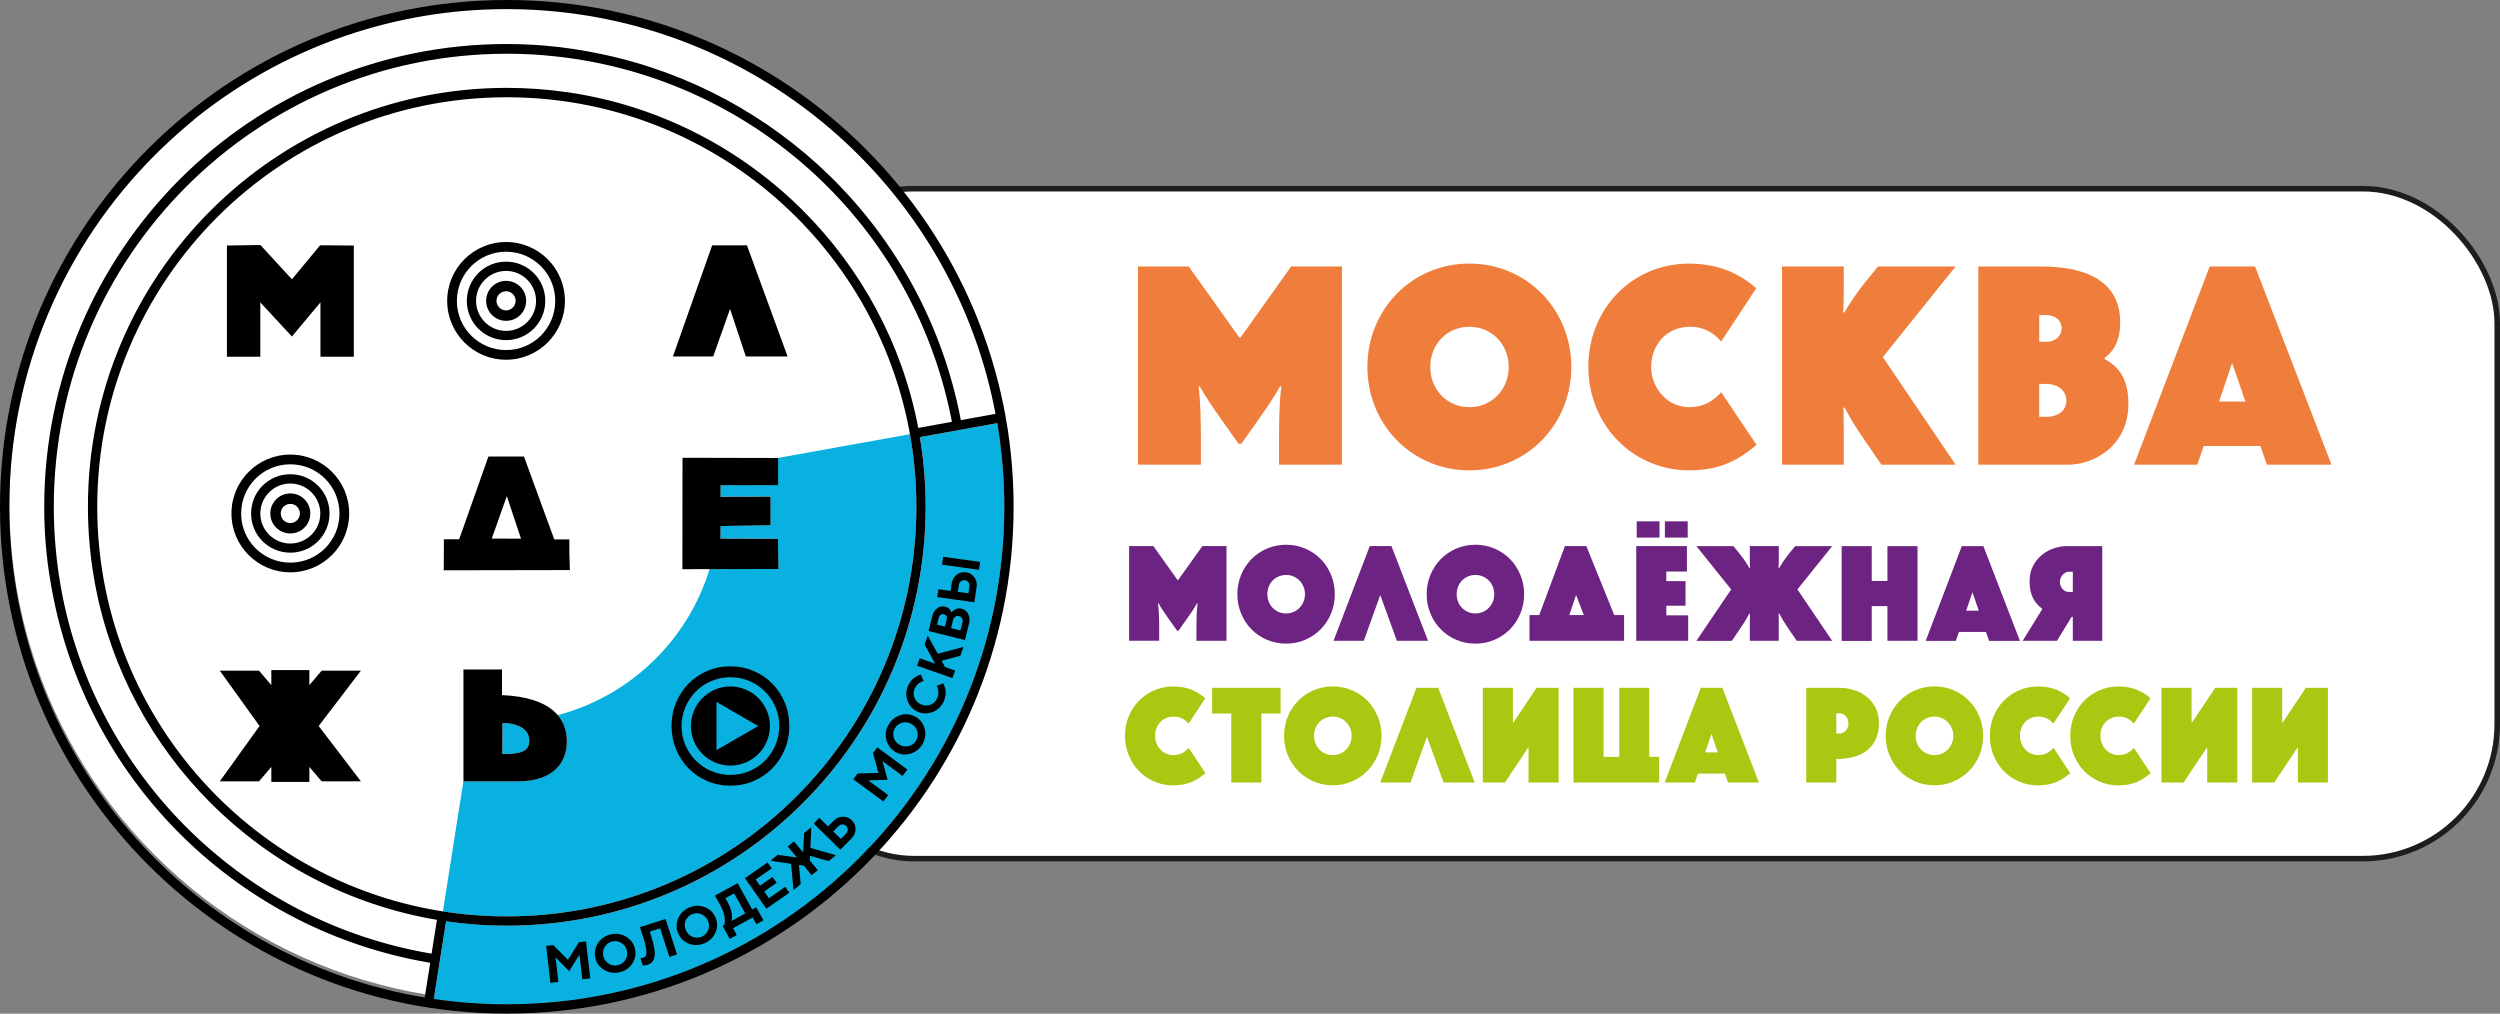 <?xml version="1.0" encoding="UTF-8"?>
<svg id="_Слой_2" data-name="Слой 2" xmlns="http://www.w3.org/2000/svg" viewBox="0 0 902.47 365.91">
  <rect x="0" y="0" width="902.47" height="365.91" fill="#808080" stroke="none"/>
  <defs>
    <style>
      .cls-1 {
        fill: #ef7d3c;
      }

      .cls-2, .cls-3 {
        fill: #fff;
      }

      .cls-4 {
        fill: #6c2382;
      }

      .cls-5 {
        fill: #abc711;
      }

      .cls-3 {
        stroke: #1d1d1b;
        stroke-miterlimit: 10;
        stroke-width: 2px;
      }

      .cls-6 {
        fill: #08b1df;
      }

      .cls-6, .cls-7 {
        fill-rule: evenodd;
      }
    </style>
  </defs>
  <g id="_Слой_1-2" data-name="Слой 1">
    <g>
      <rect class="cls-3" x="281.32" y="68.11" width="620.15" height="241.85" rx="48.57" ry="48.57"/>
      <g>
        <circle class="cls-2" cx="182.96" cy="181.78" r="179.59"/>
        <g>
          <path class="cls-6" d="M280.86,165.31l47.62-8.57c1.53,8.52,2.31,17.26,2.31,26.21,0,40.83-16.55,77.8-43.3,104.55-26.75,26.75-63.71,43.3-104.55,43.3-7.83,0-15.53-.61-23.06-1.78l7.4-46.96h19.68c12.1,0,17.62-6.31,17.62-14.42,0-3.38-.92-6.71-3.25-9.48,26.19-6.92,46.98-27.03,54.81-52.73l24.86-.05c-.13-4.3-.18-7.78-.18-10.91l-20.8-.08,.05-4.53,18.03-.31v-10.3l-18.03,.05v-4.17l20.77-.05v-9.79Zm-99.51,106.88l.05-11.21c3.69,0,9.69,1.2,9.69,6.41-.03,4.02-3.36,4.8-9.74,4.8Zm178.66-119.44l-27.94,5.03c1.37,8.19,2.09,16.6,2.09,25.17,0,41.75-16.93,79.55-44.29,106.91-27.36,27.36-65.16,44.29-106.91,44.29-7.45,0-14.77-.53-21.92-1.58l-4.42,28.04c8.59,1.27,17.39,1.93,26.34,1.93,49.6,0,94.5-20.11,126.99-52.6,32.49-32.49,52.6-77.39,52.6-126.99,0-10.3-.86-20.39-2.54-30.21Z"/>
          <path class="cls-7" d="M218.01,350.07c1.68,1.04,3.51,1.35,5.54,.92,2.01-.43,3.56-1.45,4.65-3.1,1.09-1.63,1.45-3.41,1.04-5.29-.41-1.88-1.45-3.36-3.13-4.4-1.68-1.04-3.51-1.35-5.52-.92-2.01,.43-3.56,1.45-4.68,3.1-1.09,1.63-1.45,3.38-1.04,5.29,.41,1.88,1.45,3.36,3.13,4.4m-12.99-3.59l-5.26-5.31-2.59,.28,1.53,13.35,2.87-.33-1.02-8.87,4.93,4.96,3.71-5.95,1.02,8.9,2.87-.33-1.53-13.35-2.54,.28-3.99,6.38Zm112.1-67.42l-1.96-7.22,1.53-2.06,10.86,8.01-1.73,2.31-7.25-5.34,1.86,6.74-6.99,.2,7.2,5.31-1.73,2.31-10.86-8.01,1.55-2.09,7.52-.18Zm32.49-64.88l.36-2.47c.08-.56-.02-1.07-.36-1.5-.31-.43-.74-.69-1.27-.76-.53-.08-1.02,.05-1.45,.38-.43,.33-.69,.79-.76,1.35l-.36,2.47,3.84,.53Zm2.95-2.19c.2-1.37-.08-2.57-.81-3.59-.74-1.02-1.73-1.63-3.03-1.81-1.27-.18-2.42,.13-3.41,.92-.99,.79-1.58,1.86-1.78,3.23l-.36,2.57-4.4-.61-.41,2.85,13.37,1.86,.81-5.41Zm-12.1-11.01l-.41,2.85,13.37,1.86,.41-2.85-13.37-1.86Zm-1.53,21.94l-.66,2.59,2.82,.69,.66-2.59c.13-.46,.08-.86-.1-1.2-.2-.33-.51-.56-.92-.66-.43-.1-.79-.05-1.12,.15-.36,.23-.56,.56-.69,1.02Zm7.78,4.7l.74-2.98c.13-.51,.08-.97-.18-1.4-.23-.41-.59-.69-1.07-.81-.48-.13-.92-.05-1.32,.2-.41,.25-.69,.64-.81,1.14l-.74,2.98,3.38,.86Zm3.13-2.54c.33-1.3,.2-2.44-.33-3.46-.53-1.02-1.35-1.65-2.39-1.91-.41-.1-.84-.13-1.25-.05-.41,.05-.74,.15-1.02,.31-.25,.13-.51,.31-.76,.51-.23,.2-.38,.36-.46,.43-.08,.08-.13,.15-.15,.2l-.05-.18c-.05-.1-.1-.25-.23-.43-.1-.18-.25-.38-.43-.59-.18-.2-.41-.38-.69-.56-.28-.18-.61-.31-.97-.38-.92-.23-1.83-.05-2.72,.56-.89,.61-1.48,1.5-1.78,2.67l-1.4,5.59,13.12,3.25,1.5-5.98Zm-17.8,12.53l-.97,2.72,12.76,4.45,.97-2.72-3.64-1.27-1.25-2.26,6.76-1.81,1.12-3.18-9.25,2.47-3.64-6.53-1.12,3.18,3.81,6.92-5.57-1.96Zm-4.27,10.02c.28-.66,.61-1.25,1.04-1.75,.43-.51,.84-.92,1.25-1.2,.41-.28,.79-.51,1.14-.71,.36-.18,.66-.31,.89-.38l.33-.1,.99,2.39c-.05,.03-.15,.03-.25,.05-.1,.02-.31,.1-.61,.23-.28,.13-.56,.28-.81,.46-.25,.18-.53,.46-.84,.79-.31,.36-.53,.74-.71,1.14-.48,1.17-.51,2.29-.05,3.38,.46,1.09,1.27,1.91,2.44,2.39,1.17,.48,2.31,.51,3.41,.05,1.12-.46,1.91-1.27,2.39-2.42,.18-.46,.31-.92,.36-1.37,.05-.46,.05-.86-.02-1.22-.05-.33-.13-.66-.2-.94-.08-.28-.18-.48-.25-.64l-.13-.2,2.36-.89c.05,.08,.1,.18,.18,.33,.08,.15,.18,.43,.33,.89,.15,.43,.25,.89,.33,1.37,.08,.46,.05,1.04-.03,1.7-.08,.69-.25,1.35-.51,1.98-.79,1.88-2.11,3.23-3.92,3.99-1.83,.76-3.64,.79-5.42,.05-1.78-.74-3.05-2.03-3.76-3.86-.74-1.78-.71-3.63,.08-5.52Zm1.07,24.38c-1.88,.61-3.69,.43-5.39-.46-1.7-.92-2.85-2.31-3.41-4.2-.56-1.88-.36-3.74,.64-5.54,.97-1.81,2.39-3,4.27-3.61,1.88-.61,3.66-.46,5.39,.46,1.7,.92,2.85,2.31,3.41,4.2,.56,1.88,.36,3.74-.61,5.54-.99,1.8-2.41,3-4.3,3.61Zm-6.18-5.67c-.36-1.14-.25-2.24,.31-3.31,.56-1.07,1.42-1.75,2.57-2.11,1.14-.33,2.29-.23,3.38,.36,1.09,.59,1.83,1.45,2.19,2.59,.36,1.14,.25,2.24-.31,3.31-.56,1.07-1.42,1.75-2.57,2.11-1.14,.33-2.29,.23-3.38-.36-1.09-.59-1.83-1.45-2.19-2.59Zm-19.12,36.51l-2.75-2.7,1.88-1.91c.41-.41,.89-.61,1.42-.64,.53,0,.99,.18,1.37,.56,.38,.38,.59,.84,.56,1.37,0,.53-.2,1.02-.61,1.42l-1.88,1.88Zm3.81-.15l-3.99,4.02-9.61-9.43,2.03-2.06,3.15,3.1,1.96-1.98c.97-.99,2.09-1.5,3.36-1.53,1.27-.03,2.34,.38,3.28,1.3,.92,.89,1.35,1.98,1.32,3.23-.03,1.25-.53,2.37-1.5,3.36Zm-17.24,9.76l-1.7-.23,.64,6.94-2.59,2.14-.89-9.48-7.42-1.12,2.59-2.14,6.97,.99-3.33-3.99,2.24-1.83,3.33,3.99,.33-6.99,2.59-2.14-.31,7.48,9.2,2.64-2.59,2.14-6.74-1.93-.1,1.7,2.9,3.48-2.24,1.83-2.87-3.48Zm-12.56,11.8l5.92-4.12,1.5,2.11-8.31,5.77-7.73-11.01,8.16-5.67,1.5,2.14-5.77,4.02,1.55,2.21,4.5-3.13,1.5,2.11-4.5,3.13,1.68,2.44Zm-14.92,1.3l-.74-1.35,3.13-1.7,4.02,7.22-4.98,2.75,.1-.33c.05-.2,.08-.51,.08-.92s-.02-.86-.08-1.4c-.05-.53-.2-1.17-.48-1.93-.28-.79-.61-1.55-1.04-2.34Zm-1.81,8.67l.69-.38c.03-.08,.05-.18,.08-.31,.02-.15,.05-.46,.08-.92,.02-.46,0-.94-.05-1.45-.05-.51-.23-1.14-.48-1.91-.25-.76-.61-1.55-1.04-2.34l-2.01-3.61,8.19-4.5,5.26,9.51,1.45-.79,2.62,4.7-2.54,1.4-1.35-2.44-7.09,3.89,1.35,2.44-2.54,1.4-2.59-4.7Zm-12.03,6.46c-1.86-.69-3.18-1.93-3.94-3.69-.79-1.78-.79-3.56-.05-5.39,.74-1.83,2.06-3.13,3.94-3.97,1.88-.81,3.74-.89,5.59-.2,1.86,.69,3.15,1.91,3.94,3.69,.79,1.78,.81,3.56,.05,5.39-.74,1.83-2.06,3.15-3.94,3.97-1.86,.81-3.74,.89-5.59,.2Zm-1.32-8.26c.43-1.12,1.2-1.91,2.31-2.39,1.12-.48,2.21-.51,3.33-.05,1.12,.43,1.93,1.25,2.44,2.36,.51,1.14,.53,2.26,.1,3.38-.43,1.12-1.2,1.91-2.29,2.39-1.12,.48-2.21,.51-3.33,.05-1.12-.43-1.93-1.22-2.42-2.36-.53-1.14-.56-2.26-.15-3.38Zm-7.17-.69l-9.28,2.95,1.27,3.97c.56,1.75,.89,3.13,1.02,4.17,.1,1.04,.08,1.73-.13,2.11-.2,.38-.53,.66-1.02,.81-.31,.1-.64,.13-.97,.1l.84,2.62h.25c.15,0,.36,0,.66-.02,.31-.02,.59-.1,.84-.18,.66-.2,1.2-.53,1.6-.94,.41-.43,.69-1.02,.86-1.81,.18-.79,.18-1.81-.03-3.1-.2-1.3-.59-2.82-1.17-4.63l-.48-1.47,3.76-1.2,3.33,10.32,2.75-.89-4.12-12.81Zm-21.92,9.97c-.64,1.02-.84,2.11-.59,3.33,.25,1.22,.89,2.14,1.91,2.8,.99,.66,2.09,.86,3.28,.61,1.2-.25,2.09-.89,2.75-1.88,.64-1.02,.84-2.11,.59-3.33-.25-1.22-.89-2.16-1.91-2.8-1.02-.66-2.09-.86-3.28-.61-1.2,.25-2.11,.89-2.75,1.88Zm50.87-213.03l-5.7-17.14-6.08,17.14h-14.54l14.16-40.12h12.56l14.67,40.12h-15.08Zm-164.44,35.42c11.75,0,21.25,9.51,21.25,21.25s-9.51,21.25-21.25,21.25-21.25-9.51-21.25-21.25,9.51-21.25,21.25-21.25Zm0,3.51c4.91,0,9.33,1.98,12.56,5.19,3.2,3.2,5.19,7.65,5.19,12.56s-1.98,9.33-5.19,12.56c-3.2,3.2-7.65,5.19-12.56,5.19s-9.33-1.98-12.56-5.19c-3.2-3.2-5.19-7.65-5.19-12.56s1.98-9.33,5.19-12.56c3.23-3.2,7.65-5.19,12.56-5.19Zm0,14.29c.97,0,1.83,.38,2.44,1.02,.64,.64,1.02,1.5,1.02,2.44s-.38,1.83-1.02,2.44c-.64,.64-1.5,1.02-2.44,1.02s-1.83-.38-2.44-1.02c-.63-.64-1.02-1.5-1.02-2.44s.38-1.83,1.02-2.44c.61-.64,1.48-1.02,2.44-1.02Zm0-7.35c2.98,0,5.7,1.22,7.65,3.18,1.96,1.96,3.18,4.65,3.18,7.65s-1.22,5.7-3.18,7.65c-1.96,1.96-4.65,3.18-7.65,3.18s-5.7-1.22-7.65-3.18c-1.96-1.96-3.18-4.65-3.18-7.65s1.22-5.7,3.18-7.65c1.96-1.98,4.65-3.18,7.65-3.18Zm5.11,5.69c1.32,1.32,2.11,3.13,2.11,5.11s-.81,3.81-2.11,5.11c-1.32,1.32-3.13,2.11-5.11,2.11s-3.81-.81-5.11-2.11c-1.32-1.32-2.11-3.13-2.11-5.11s.81-3.81,2.11-5.11c1.32-1.32,3.13-2.11,5.11-2.11,2.01-.02,3.81,.79,5.11,2.11Zm4.91-4.91c2.57,2.57,4.14,6.1,4.14,10.02s-1.58,7.45-4.14,10.02c-2.57,2.57-6.1,4.14-10.02,4.14s-7.45-1.58-10.02-4.14-4.14-6.1-4.14-10.02,1.58-7.45,4.14-10.02c2.57-2.57,6.1-4.14,10.02-4.14s7.45,1.58,10.02,4.14Zm67.86-87.97c11.75,0,21.25,9.51,21.25,21.25s-9.51,21.25-21.25,21.25-21.25-9.51-21.25-21.25,9.53-21.25,21.25-21.25Zm0,17.77c.97,0,1.83,.38,2.44,1.02,.64,.64,1.02,1.5,1.02,2.44s-.38,1.83-1.02,2.44c-.64,.64-1.5,1.02-2.44,1.02s-1.83-.38-2.44-1.02c-.63-.64-1.02-1.5-1.02-2.44s.38-1.83,1.02-2.44c.61-.61,1.5-1.02,2.44-1.02Zm0-14.26c4.91,0,9.33,1.98,12.56,5.19,3.2,3.2,5.19,7.65,5.19,12.56s-1.98,9.33-5.19,12.56c-3.2,3.2-7.65,5.19-12.56,5.19s-9.33-1.98-12.56-5.19c-3.2-3.2-5.19-7.65-5.19-12.56s1.98-9.33,5.19-12.56c3.23-3.2,7.65-5.19,12.56-5.19Zm10.02,7.73c2.57,2.57,4.14,6.1,4.14,10.02s-1.58,7.45-4.14,10.02c-2.57,2.57-6.1,4.14-10.02,4.14s-7.45-1.58-10.02-4.14c-2.57-2.57-4.14-6.1-4.14-10.02s1.58-7.45,4.14-10.02c2.57-2.57,6.1-4.14,10.02-4.14,3.92-.02,7.45,1.58,10.02,4.14Zm-10.02-.81c2.98,0,5.7,1.22,7.65,3.18,1.96,1.96,3.18,4.65,3.18,7.65s-1.22,5.7-3.18,7.65c-1.96,1.96-4.65,3.18-7.65,3.18s-5.7-1.22-7.65-3.18c-1.96-1.96-3.18-4.65-3.18-7.65s1.22-5.7,3.18-7.65c1.96-1.96,4.68-3.18,7.65-3.18Zm5.14,5.7c1.32,1.32,2.11,3.13,2.11,5.11s-.81,3.81-2.11,5.11c-1.32,1.32-3.13,2.11-5.11,2.11s-3.81-.81-5.11-2.11c-1.32-1.32-2.11-3.13-2.11-5.11s.81-3.81,2.11-5.11c1.32-1.32,3.13-2.11,5.11-2.11s3.79,.81,5.11,2.11Zm-20.52,178.58v-40.4h13.91v9.25c18.15,.81,23.42,8.54,23.42,16.73s-5.54,14.42-17.62,14.42h-19.7Zm14.03-9.87l.05-11.21c3.69,0,9.69,1.2,9.69,6.41-.03,3.99-3.36,4.8-9.74,4.8ZM93.97,109.15v19.63h-12.05v-40.15l12.1-.18,11.36,12.38,10.17-12.28,12.18,.08v40.15h-12.05v-19.63l-10.3,12.33-11.42-12.33Zm148.45,152.93c0-3,.53-5.8,1.63-8.42,1.09-2.62,2.57-4.91,4.47-6.84,1.91-1.96,4.17-3.48,6.76-4.6,2.59-1.12,5.39-1.68,8.39-1.68s5.77,.56,8.39,1.68c2.59,1.12,4.86,2.64,6.76,4.6,1.91,1.96,3.41,4.22,4.48,6.84,1.09,2.62,1.63,5.42,1.63,8.42s-.53,5.8-1.63,8.42c-1.09,2.62-2.57,4.91-4.48,6.84-1.91,1.96-4.17,3.48-6.76,4.6-2.59,1.12-5.39,1.68-8.39,1.68s-5.8-.56-8.39-1.68c-2.59-1.12-4.86-2.67-6.76-4.6-1.91-1.96-3.41-4.22-4.47-6.84-1.07-2.62-1.63-5.42-1.63-8.42Zm21.25-17.62c4.88,0,9.28,1.98,12.48,5.16,3.2,3.2,5.16,7.6,5.16,12.48s-1.98,9.28-5.16,12.48c-3.2,3.2-7.6,5.16-12.48,5.16s-9.28-1.98-12.48-5.16c-3.2-3.18-5.16-7.6-5.16-12.48s1.98-9.28,5.16-12.48c3.2-3.2,7.63-5.16,12.48-5.16Zm10.09,7.53c2.59,2.59,4.17,6.15,4.17,10.09s-1.6,7.53-4.17,10.09c-2.59,2.59-6.15,4.2-10.09,4.2s-7.53-1.6-10.09-4.2c-2.59-2.59-4.17-6.15-4.17-10.09s1.6-7.53,4.17-10.09c2.59-2.59,6.15-4.2,10.09-4.2,3.94,.03,7.52,1.63,10.09,4.2Zm-.05,10.09l-7.53,4.35-7.53,4.35v-17.39l7.53,4.35,7.53,4.35Zm7.14-67.6c0,3.1,.05,6.59,.18,10.91l-34.7,.08,.05-40.22,34.5,.08v9.79l-20.77,.05v4.17l18.03-.05v10.3l-18.03,.31-.05,4.53,20.8,.08Zm-150.56,47.62l-15.25,19.98,15.25,19.98h-14.16l-4.45-5.21v5.42h-13.73v-5.42l-4.45,5.21h-14.16l14.36-19.98-14.36-19.98h14.16l4.45,5.21v-5.42h13.73v5.42l4.45-5.21h14.16Zm75.43-36.31l-45.53,.08,.05-11.21h5.52l10.55-29.85h12.84l10.93,29.9h5.44c-.03,3.18,.03,6.74,.2,11.09Zm-28.2-11.36l5.44-15.36,5.11,15.38-10.55-.02Zm182.47-41.67c1.65,9.81,2.54,19.91,2.54,30.2,0,49.6-20.11,94.48-52.6,126.99-32.49,32.49-77.39,52.6-126.99,52.6-8.95,0-17.75-.66-26.34-1.93l4.42-28.04c7.14,1.04,14.47,1.58,21.92,1.58,41.75,0,79.55-16.93,106.91-44.29,27.36-27.36,44.29-65.16,44.29-106.91,0-8.57-.71-16.98-2.09-25.17l27.94-5.03ZM182.95,0c50.52,0,96.26,20.47,129.36,53.59,33.1,33.1,53.59,78.84,53.59,129.36s-20.47,96.26-53.59,129.36c-33.1,33.1-78.84,53.59-129.36,53.59s-96.26-20.47-129.36-53.59C20.49,279.21,0,233.47,0,182.95S20.47,86.7,53.59,53.59C86.7,20.49,132.43,0,182.95,0Zm13.68,19.98c37.88,3.18,73.37,19.3,100.73,46.04,23.36,22.86,39.87,52.68,46.27,86.26l-12.15,2.19c-5.77-30.36-20.62-57.48-41.62-78.46-21.74-21.74-50.06-36.87-81.69-42.2l-3.31-.51c-7.14-1.04-14.47-1.58-21.92-1.58-41.75,0-79.55,16.93-106.91,44.29-27.38,27.38-44.29,65.19-44.29,106.93,0,8.57,.71,16.98,2.09,25.17l.59,3.28c5.77,30.36,20.62,57.48,41.62,78.46,21.74,21.74,50.06,36.89,81.69,42.2l-1.93,12.2c-33.71-5.67-63.89-21.53-87.26-44.39-22.88-22.37-39.2-51.46-45.87-84.21-1.14-5.67-2.01-11.57-2.54-17.34-.48-5.06-.71-10.2-.71-15.38,0-45.15,18.31-86.04,47.9-115.63,29.59-29.59,70.48-47.9,115.63-47.9,4.58,0,9.13,.18,13.68,.56ZM16.7,198.67c.59,6.08,1.5,11.8,2.7,17.64,6.81,33.43,23.47,63.1,46.81,85.93,23.85,23.31,54.64,39.54,89.09,45.31l-1.98,12.53c-37.7-6.25-71.47-24.28-97.35-50.16-24.99-24.99-42.66-57.33-49.48-93.51l-.59-3.28c-1.65-9.81-2.54-19.91-2.54-30.2,0-49.6,20.11-94.5,52.6-126.99,3.51-3.51,7.2-6.89,10.98-10.12,.48-.41,.99-.81,1.47-1.25,.38-.33,.79-.64,1.17-.97l.02-.03h.02l.02-.02,.02-.02,.03-.02,.02-.03,.02-.03,.02-.02,.02-.02,.02-.02,.02-.03,.03-.02,.02-.02,.02-.03,.02-.02,.02-.03,.02-.02,.02-.02,.02-.02,.03-.02c.51-.41,.99-.81,1.5-1.2l.02-.03c.46-.36,.89-.71,1.35-1.04l.13-.1c.43-.33,.89-.69,1.32-1.02l.15-.1,.41-.31C105.02,16.71,142.39,3.29,182.89,3.29c8.95,0,17.75,.66,26.34,1.93l3.31,.51,.23,.05h.02c37.63,6.31,71.26,24.31,97.1,50.11,24.99,24.99,42.66,57.33,49.48,93.51l-12.51,2.26c-6.53-34.3-23.39-64.76-47.21-88.07-22.25-21.76-50.57-37.32-82.25-44.01-6.86-1.45-13.45-2.49-20.54-3.1-4.65-.38-9.31-.59-13.96-.59-46.12,0-87.87,18.69-118.1,48.92-30.14,30.27-48.83,72.02-48.83,118.14,0,5.21,.23,10.45,.74,15.71ZM287.5,78.41c-26.75-26.75-63.71-43.3-104.55-43.3s-77.8,16.55-104.55,43.3c-26.75,26.75-43.3,63.71-43.3,104.54s16.55,77.8,43.3,104.55c26.75,26.75,63.71,43.3,104.55,43.3s77.8-16.55,104.55-43.3c26.75-26.75,43.3-63.71,43.3-104.55,0-40.83-16.55-77.8-43.3-104.54Z"/>
          <path class="cls-1" d="M677.95,96.18l-4.5,5.52c-3.17,3.89-5.83,7.97-7.67,11.14l-.41-.1c.2-3.68,.2-7.36,.2-10.94v-5.62h-22.29v71.57h22.29v-7.05c0-4.91,0-10.73-.1-13.5l.41-.1c1.84,3.58,3.68,6.65,7.26,11.86l6.03,8.79h26.79l-26.28-38.85,26.28-32.72h-28.01Zm-56.64,45.39c-2.45,2.86-6.03,5.42-11.55,5.42-7.57,0-13.7-6.54-13.7-14.52s5.52-14.52,14.11-14.52c4.6,0,8.28,1.94,11.14,5.32l12.68-19.22c-6.44-5.62-14.11-8.89-24.33-8.89-20.55,0-36.29,16.46-36.29,37.21s15.74,37.42,36.5,37.42c11.25,0,17.89-3.89,24.23-9.2l-12.78-19.02Zm-105-9.1c0-8.28,6.13-14.52,14.11-14.52s14.21,6.24,14.21,14.52-6.24,14.52-14.21,14.52-14.11-6.24-14.11-14.52Zm-22.7,0c0,20.75,16.05,37.32,36.81,37.32s36.81-16.56,36.81-37.32-16.05-37.32-36.81-37.32-36.81,16.56-36.81,37.32Zm-27.5-36.29l-18.3,25.66h-.41l-18.3-25.66h-18.3v71.57h22.7v-10.53c0-5.62-.2-12.88-.82-17.69l.41-.1c1.53,2.86,4.7,7.67,7.57,11.66l6.44,9.1h1.02l6.65-9.41c2.86-3.99,5.73-8.38,7.36-11.35l.41,.1c-.72,6.13-.82,12.47-.82,18.61v9.61h22.7V96.18h-18.3Z"/>
          <path class="cls-4" d="M748.26,206.39h-1.48c-.38,0-.76,.1-1.14,.28-.38,.18-.71,.43-.99,.74-.28,.31-.53,.69-.74,1.14-.2,.46-.31,.94-.31,1.47,0,1.02,.31,1.88,.94,2.59,.61,.71,1.37,1.07,2.29,1.07h1.43v-7.3Zm10.6,24.94h-10.6v-8.64h-.43l-5.31,8.64h-12.36l7.12-11.52c-1.53-1.12-2.7-2.47-3.46-4.07-.79-1.6-1.17-3.53-1.17-5.8s.46-4.27,1.37-5.9c.92-1.63,2.03-2.95,3.41-3.99,1.35-1.02,2.8-1.75,4.3-2.21,1.53-.46,2.9-.69,4.12-.69h13.04v34.17h-.03Zm-49.09-10.88h4.55l-2.29-6.64-2.26,6.64Zm6.2-23.31l13.2,34.2h-11.14s-1.12-3.23-1.12-3.23h-9.76s-1.12,3.23-1.12,3.23h-10.88s13.04-34.19,13.04-34.19h7.78Zm-34.63,21.66h-5.67v12.56h-10.86v-34.22h10.86v12.56h5.67s0-12.56,0-12.56h10.86s0,34.19,0,34.19h-10.86s0-12.53,0-12.53Zm-49.68,12.53v-6.99c0-.59,0-1.12,.03-1.6,.02-.48,.02-.89,.02-1.22l-.2-.05c-.46,.84-.94,1.7-1.45,2.54-.51,.84-1.17,1.88-2.03,3.13l-2.87,4.2h-12.79s12.56-18.56,12.56-18.56l-12.56-15.64h13.37l2.16,2.64c.74,.94,1.42,1.88,2.06,2.8,.61,.94,1.14,1.78,1.6,2.52l.2-.05c-.08-.89-.1-1.75-.1-2.64v-5.29h10.45v5.29c0,.89-.02,1.75-.1,2.64l.2,.05c.46-.74,.99-1.58,1.6-2.52,.61-.92,1.3-1.86,2.06-2.8l2.16-2.64h13.37s-12.56,15.63-12.56,15.63l12.56,18.56h-12.79l-2.87-4.2c-.84-1.25-1.53-2.29-2.03-3.13-.51-.84-.99-1.7-1.45-2.54l-.2,.05c0,.33,0,.74,.02,1.22,.02,.48,.02,1.02,.02,1.6v6.99h-10.45Zm-40.98-34.2h18.28v9.18h-7.45v3.46h6.94v8.9h-6.94v3.46h7.91v9.18h-18.76v-34.17h.03Zm-21.74,17.64l-2.44,7.27h5.24l-2.8-7.27Zm-16.81,16.55v-9.28h3.51l9.28-24.92h7.73l10.07,24.92h3.56v9.28h-34.15Zm-26.29-16.83c0,.97,.18,1.88,.51,2.75,.33,.84,.81,1.58,1.42,2.19,.61,.61,1.32,1.12,2.16,1.48,.84,.36,1.73,.53,2.67,.53s1.83-.18,2.67-.53c.84-.36,1.55-.84,2.16-1.48,.61-.61,1.09-1.35,1.45-2.19,.36-.84,.53-1.75,.53-2.75s-.18-1.88-.53-2.75c-.36-.84-.84-1.58-1.45-2.19-.61-.61-1.32-1.12-2.16-1.47-.84-.36-1.73-.53-2.67-.53s-1.83,.18-2.67,.53c-.84,.36-1.55,.84-2.16,1.47-.61,.61-1.07,1.35-1.42,2.19-.33,.84-.51,1.75-.51,2.75m-10.83,0c0-2.47,.46-4.81,1.35-6.97,.89-2.16,2.14-4.04,3.71-5.67,1.58-1.6,3.43-2.87,5.59-3.81,2.16-.92,4.48-1.4,6.94-1.4s4.78,.46,6.94,1.4c2.16,.94,4.02,2.21,5.59,3.81s2.82,3.51,3.71,5.67c.89,2.16,1.35,4.48,1.35,6.97s-.46,4.81-1.35,6.97c-.89,2.16-2.14,4.04-3.71,5.67-1.58,1.6-3.43,2.87-5.59,3.81-2.16,.94-4.47,1.4-6.94,1.4s-4.78-.46-6.94-1.4c-2.16-.92-4.02-2.19-5.59-3.81-1.58-1.6-2.82-3.51-3.71-5.67-.91-2.19-1.35-4.5-1.35-6.97m-12.71-17.36l13.2,34.2h-11.24s-6-16.55-6-16.55l-5.95,16.55h-10.93l13.09-34.2h7.83Zm-44.8,17.36c0,.97,.18,1.88,.51,2.75,.33,.84,.81,1.58,1.42,2.19,.61,.61,1.32,1.12,2.16,1.48,.84,.36,1.73,.53,2.67,.53s1.83-.18,2.67-.53c.84-.36,1.55-.84,2.16-1.48,.61-.61,1.09-1.35,1.45-2.19,.36-.84,.53-1.75,.53-2.75s-.18-1.88-.53-2.75c-.36-.84-.84-1.58-1.45-2.19-.61-.61-1.32-1.12-2.16-1.47-.84-.36-1.73-.53-2.67-.53s-1.83,.18-2.67,.53c-.84,.36-1.55,.84-2.16,1.47-.61,.61-1.07,1.35-1.42,2.19-.33,.84-.51,1.75-.51,2.75m-10.83,0c0-2.47,.46-4.81,1.35-6.97,.89-2.16,2.14-4.04,3.71-5.67,1.58-1.6,3.43-2.87,5.59-3.81,2.14-.92,4.45-1.4,6.94-1.4s4.78,.46,6.94,1.4c2.16,.94,4.02,2.21,5.59,3.81,1.58,1.6,2.82,3.51,3.71,5.67,.89,2.16,1.35,4.48,1.35,6.97s-.46,4.81-1.35,6.97c-.89,2.16-2.14,4.04-3.71,5.67-1.58,1.6-3.43,2.87-5.59,3.81-2.16,.94-4.48,1.4-6.94,1.4s-4.78-.46-6.94-1.4c-2.16-.92-4.02-2.19-5.59-3.81-1.58-1.6-2.82-3.51-3.71-5.67-.91-2.19-1.35-4.5-1.35-6.97m-3.92-17.36v34.2h-10.86s0-4.6,0-4.6c0-1.47,.03-2.95,.08-4.45,.05-1.5,.15-2.97,.33-4.45l-.2-.05c-.38,.71-.92,1.55-1.53,2.54-.64,.97-1.3,1.93-1.98,2.87l-3.18,4.5h-.48s-3.08-4.35-3.08-4.35c-.69-.94-1.37-1.93-2.06-2.97-.69-1.04-1.2-1.91-1.55-2.59l-.2,.05c.13,1.14,.23,2.49,.31,4.07,.08,1.58,.1,3.03,.1,4.37v5.03h-10.86v-34.17h8.75l8.75,12.25h.2l8.75-12.25h8.72Zm148.07-8.94h8.24v5.87h-8.24v-5.87Zm10.18,0h8.24v5.87h-8.24v-5.87Z"/>
          <path class="cls-5" d="M829.49,269.7l-8.54,12.79h-7.96v-34.2h10.86s0,12.79,0,12.79l8.54-12.79h7.96v34.2h-10.86s0-12.79,0-12.79Zm-32.72,0l-8.54,12.79h-7.96v-34.2h10.86s0,12.79,0,12.79l8.54-12.79h7.96v34.2h-10.86s0-12.79,0-12.79Zm-20.42,9.38c-.74,.66-1.53,1.25-2.31,1.78-.79,.53-1.65,.99-2.59,1.4-.94,.38-1.93,.69-3.03,.92-1.09,.2-2.31,.33-3.64,.33-2.47,0-4.78-.46-6.92-1.4-2.14-.94-3.99-2.19-5.54-3.81-1.58-1.6-2.8-3.51-3.66-5.7-.89-2.19-1.32-4.5-1.32-6.99s.43-4.81,1.32-6.97c.89-2.16,2.11-4.04,3.66-5.64,1.55-1.6,3.41-2.85,5.52-3.79,2.11-.92,4.4-1.4,6.84-1.4s4.6,.36,6.48,1.09c1.88,.74,3.59,1.78,5.16,3.15l-6.05,9.18c-.69-.81-1.48-1.45-2.34-1.88-.89-.43-1.88-.66-2.98-.66s-1.98,.18-2.8,.53c-.84,.36-1.55,.86-2.14,1.5-.59,.63-1.04,1.37-1.35,2.21-.3,.84-.46,1.75-.46,2.7s.18,1.83,.51,2.7c.33,.84,.81,1.58,1.4,2.21,.59,.64,1.27,1.14,2.09,1.5,.79,.36,1.65,.53,2.57,.53,1.32,0,2.44-.25,3.33-.79,.89-.51,1.6-1.12,2.19-1.81l6.05,9.1Zm-29.03,0c-.74,.66-1.53,1.25-2.31,1.78-.79,.53-1.65,.99-2.59,1.4-.94,.38-1.93,.69-3.03,.92-1.09,.2-2.31,.33-3.64,.33-2.47,0-4.78-.46-6.92-1.4-2.14-.94-3.99-2.19-5.54-3.81-1.55-1.6-2.8-3.51-3.66-5.7-.89-2.19-1.32-4.5-1.32-6.99s.43-4.81,1.32-6.97c.89-2.16,2.11-4.04,3.66-5.64,1.55-1.6,3.41-2.85,5.52-3.79,2.11-.92,4.4-1.4,6.84-1.4s4.6,.36,6.48,1.09c1.88,.74,3.59,1.78,5.16,3.15l-6.05,9.18c-.69-.81-1.47-1.45-2.34-1.88-.89-.43-1.88-.66-2.97-.66s-1.98,.18-2.8,.53c-.84,.36-1.53,.86-2.14,1.5-.59,.63-1.04,1.37-1.35,2.21-.3,.84-.46,1.75-.46,2.7s.18,1.83,.51,2.7c.33,.84,.81,1.58,1.4,2.21,.59,.64,1.27,1.14,2.09,1.5,.79,.36,1.65,.53,2.57,.53,1.35,0,2.44-.25,3.33-.79,.89-.51,1.6-1.12,2.21-1.81l6.03,9.1Zm-55.78-13.45c0,.97,.18,1.88,.51,2.75,.33,.84,.81,1.58,1.42,2.19,.61,.61,1.32,1.12,2.16,1.48,.84,.36,1.73,.53,2.67,.53s1.83-.18,2.67-.53c.84-.36,1.55-.84,2.16-1.48,.61-.61,1.09-1.35,1.45-2.19,.36-.84,.53-1.75,.53-2.75s-.18-1.88-.53-2.75c-.36-.84-.84-1.58-1.45-2.19-.61-.61-1.32-1.12-2.16-1.48-.84-.36-1.73-.53-2.67-.53s-1.83,.18-2.67,.53c-.84,.36-1.55,.84-2.16,1.48-.61,.61-1.07,1.35-1.42,2.19-.33,.86-.51,1.78-.51,2.75m-10.83,0c0-2.47,.46-4.81,1.35-6.97,.89-2.16,2.14-4.04,3.71-5.67,1.58-1.6,3.43-2.87,5.59-3.81,2.14-.92,4.45-1.4,6.94-1.4s4.78,.46,6.94,1.4c2.16,.94,4.02,2.19,5.59,3.81,1.58,1.6,2.82,3.51,3.71,5.67,.89,2.16,1.35,4.48,1.35,6.97s-.46,4.81-1.35,6.97c-.89,2.16-2.14,4.04-3.71,5.67-1.58,1.6-3.43,2.87-5.59,3.81-2.14,.94-4.45,1.4-6.94,1.4s-4.78-.46-6.94-1.4c-2.16-.94-4.02-2.19-5.59-3.81-1.58-1.6-2.82-3.51-3.71-5.67-.91-2.16-1.35-4.5-1.35-6.97m-17.85-.84h1.17c.92,0,1.68-.36,2.29-1.07,.61-.71,.94-1.58,.94-2.59,0-.51-.1-1.02-.28-1.48-.2-.46-.43-.84-.74-1.14-.31-.31-.64-.56-.99-.74-.38-.18-.76-.28-1.14-.28h-1.22l-.02,7.3Zm-10.83-16.5h12.15c1.48,0,3.03,.23,4.68,.69,1.65,.46,3.18,1.2,4.58,2.21,1.4,1.02,2.57,2.36,3.46,3.99,.92,1.63,1.37,3.61,1.37,5.9s-.38,4.22-1.17,5.87c-.79,1.63-1.86,2.98-3.23,4.02-1.37,1.04-3,1.81-4.86,2.29-1.88,.48-3.92,.74-6.13,.74v8.49h-10.86s0-34.19,0-34.19Zm-36.48,23.31h4.55l-2.29-6.64-2.26,6.64Zm6.2-23.31l13.2,34.2h-11.14s-1.12-3.23-1.12-3.23h-9.76l-1.12,3.23h-10.88l13.04-34.2s7.78,0,7.78,0Zm-42.89,24.92h5.67v-24.92h10.83s0,24.91,0,24.91h3.56v9.28h-30.92v-34.2h10.86s0,24.92,0,24.92Zm-27.08-3.51l-8.54,12.79h-7.96v-34.2h10.86s0,12.79,0,12.79l8.54-12.79h7.96v34.2h-10.86s0-12.79,0-12.79Zm-32.62-21.41l13.2,34.2h-11.24s-6-16.55-6-16.55l-5.95,16.55h-10.93l13.09-34.2s7.83,0,7.83,0Zm-44.8,17.34c0,.97,.18,1.88,.51,2.75,.33,.84,.81,1.58,1.42,2.19,.61,.61,1.32,1.12,2.16,1.48,.84,.36,1.73,.53,2.67,.53s1.83-.18,2.67-.53c.84-.36,1.55-.84,2.16-1.48,.61-.61,1.09-1.35,1.45-2.19,.36-.84,.53-1.75,.53-2.75s-.18-1.88-.53-2.75c-.36-.84-.84-1.58-1.45-2.19-.61-.61-1.32-1.12-2.16-1.48-.84-.36-1.73-.53-2.67-.53s-1.83,.18-2.67,.53c-.84,.36-1.55,.84-2.16,1.48-.61,.61-1.07,1.35-1.42,2.19-.33,.86-.51,1.78-.51,2.75m-10.83,0c0-2.47,.46-4.81,1.35-6.97,.89-2.16,2.14-4.04,3.71-5.67,1.58-1.6,3.43-2.87,5.59-3.81,2.16-.92,4.47-1.4,6.94-1.4s4.78,.46,6.94,1.4c2.16,.94,4.02,2.19,5.59,3.81,1.58,1.6,2.82,3.51,3.71,5.67,.89,2.16,1.35,4.48,1.35,6.97s-.46,4.81-1.35,6.97c-.89,2.16-2.14,4.04-3.71,5.67-1.58,1.6-3.43,2.87-5.59,3.81-2.16,.94-4.48,1.4-6.94,1.4s-4.78-.46-6.94-1.4c-2.16-.94-4.02-2.19-5.59-3.81-1.58-1.6-2.82-3.51-3.71-5.67-.92-2.16-1.35-4.5-1.35-6.97m-25.96-17.34h24.71v9.28h-6.94v24.92h-10.86v-24.92h-6.94l.03-9.28Zm-2.44,30.79c-.74,.66-1.53,1.25-2.31,1.78-.79,.53-1.65,.99-2.59,1.4-.92,.38-1.93,.69-3.03,.92-1.09,.2-2.31,.33-3.64,.33-2.47,0-4.78-.46-6.92-1.4-2.14-.94-3.99-2.19-5.54-3.81-1.55-1.6-2.8-3.51-3.66-5.7-.89-2.19-1.32-4.5-1.32-6.99s.43-4.81,1.32-6.97c.89-2.16,2.11-4.04,3.66-5.64,1.55-1.6,3.41-2.85,5.52-3.79,2.11-.92,4.4-1.4,6.84-1.4s4.6,.36,6.48,1.09c1.88,.74,3.58,1.78,5.16,3.15l-6.05,9.18c-.69-.81-1.48-1.45-2.34-1.88-.89-.43-1.88-.66-2.98-.66s-1.98,.18-2.8,.53c-.84,.36-1.53,.86-2.14,1.5-.59,.63-1.04,1.37-1.35,2.21-.3,.84-.46,1.75-.46,2.7s.18,1.83,.51,2.7c.33,.84,.81,1.58,1.4,2.21,.58,.64,1.27,1.14,2.09,1.5,.79,.36,1.65,.53,2.57,.53,1.32,0,2.44-.25,3.33-.79,.89-.51,1.6-1.12,2.19-1.81l6.05,9.1Z"/>
          <path class="cls-1" d="M736.13,113.76h2.76c2.25,0,5.32,1.33,5.32,4.7,0,2.96-2.45,4.91-5.21,4.91h-2.86v-9.61Zm0,24.84h2.76c3.37,0,7.05,1.94,7.05,6.03s-3.78,5.83-6.95,5.83h-2.86v-11.86Zm-21.98,29.14h32.51c9.2,0,21.67-6.75,21.67-21.98,0-10.63-4.91-14.11-8.59-16.15v-.41c2.35-1.74,5.62-5.01,5.62-12.88,0-13.09-9.71-20.14-28.73-20.14h-22.49v71.57Z"/>
          <path class="cls-1" d="M805.76,131.04l4.81,13.9h-9.51l4.7-13.9Zm-8.08-34.86l-27.3,71.57h22.8l2.35-6.75h20.45l2.35,6.75h23.31l-27.6-71.57h-16.36Z"/>
        </g>
      </g>
    </g>
  </g>
</svg>